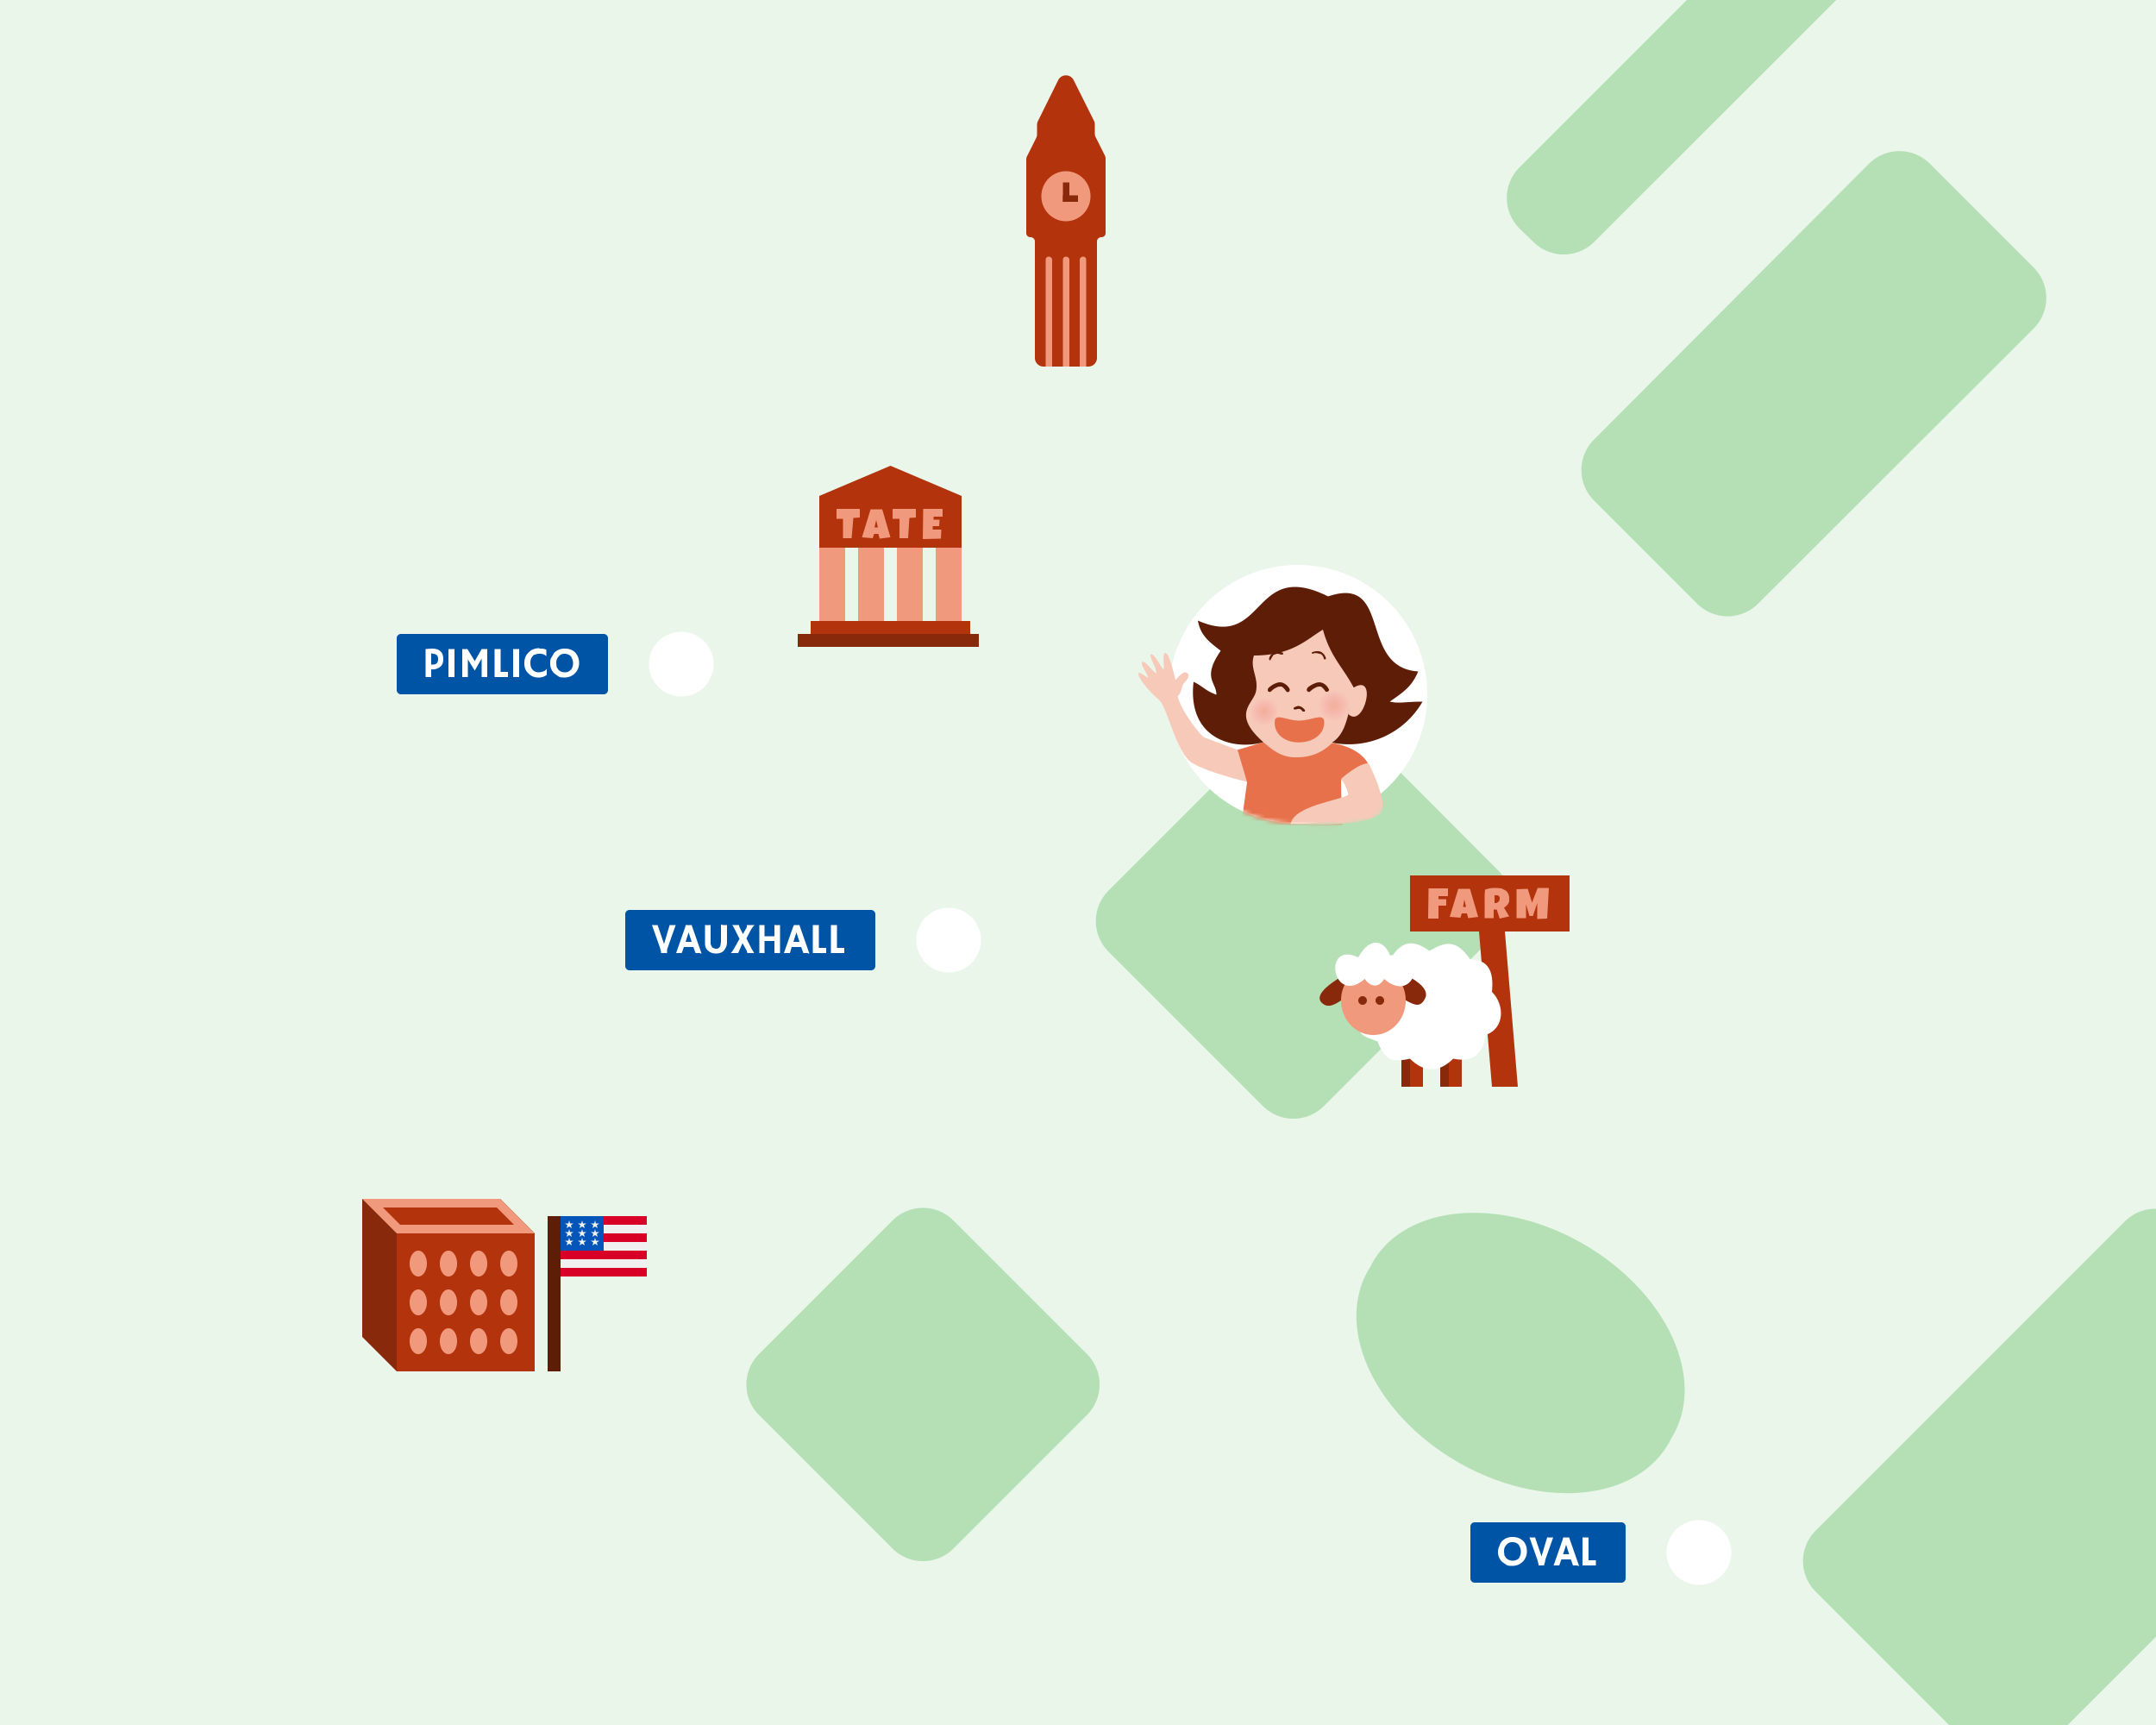 <svg xmlns="http://www.w3.org/2000/svg" fill="none" viewBox="0 0 500 400">
  <g clip-path="url(#clip0)">
    <path fill="#EAF6EA" d="M0 0h500v400H0z" style="animation:cipyAAyH_draw 2000ms ease-in-out 0ms forwards"/>
    <path fill="#B5E0B6" d="M318 293.3a40.2 28.1 30 1169.6 40.2 40.2 28.1 30 11-69.5-40.2" style="animation:cipyAAyH_draw 2000ms ease-in-out 9ms forwards"/>
    <path fill="#B5E0B6" d="M311.7 166l35.8 35.9a10 10 0 010 14.1L307 256.5a10 10 0 01-14.1 0l-35.8-35.8a10 10 0 010-14.2l40.4-40.4a10 10 0 0114.2 0" style="animation:cipyAAyH_draw 2000ms ease-in-out 18ms forwards"/>
    <path fill="#B5E0B6" d="M507 283.2l37.6 37.6a10 10 0 010 14.2l-71.8 71.7a10 10 0 01-14.1 0l-37.6-37.6a10 10 0 010-14.2l71.7-71.7a10 10 0 0114.1 0" style="animation:cipyAAyH_draw 2000ms ease-in-out 27ms forwards"/>
    <path fill="#B5E0B6" d="M221.1 283l31 31a10 10 0 010 14.1l-31 31a10 10 0 01-14.1 0l-31-31a10 10 0 010-14.1l31-31a10 10 0 0114.1 0" style="animation:cipyAAyH_draw 2000ms ease-in-out 36ms forwards"/>
    <path fill="#B5E0B6" d="M447.6 38l24 24a10 10 0 010 14.2L407.7 140a10 10 0 01-14.1 0l-24-24a10 10 0 010-14l63.8-64a10 10 0 0114.2 0" style="animation:cipyAAyH_draw 2000ms ease-in-out 45ms forwards"/>
    <path fill="#B5E0B6" d="M470.3-65l3.2 3.3a10 10 0 010 14.1L369.7 56.1a10 10 0 01-14.1 0l-3.2-3.1a10 10 0 010-14.2L456.1-64.9a10 10 0 0114.2 0" style="animation:cipyAAyH_draw 2000ms ease-in-out 54ms forwards"/>
    <path fill="#B5E0B6" d="M168.7-167.9L243-93.6a10 10 0 010 14.1L168.7-5.2a10 10 0 01-14.1 0L80.3-79.5a10 10 0 010-14.1l74.3-74.3a10 10 0 0114.1 0" style="animation:cipyAAyH_draw 2000ms ease-in-out 63ms forwards"/>
    <path fill="#B5E0B6" d="M225-42.6l88.4-88.5a10 10 0 0114.2 0l23.8 23.8a10 10 0 010 14.1L262.9-4.7a10 10 0 01-14.2 0L225-28.5a10 10 0 010-14.1" style="animation:cipyAAyH_draw 2000ms ease-in-out 72ms forwards"/>
    <path stroke="#C6EAFB" stroke-dasharray="561 563" stroke-dashoffset="562" stroke-linecap="round" stroke-linejoin="round" stroke-width="30" d="M-12 227.5h163.5l129-129V-116" style="animation:cipyAAyH_draw 2000ms ease-in-out 81ms forwards"/>
    <g stroke-linecap="round" stroke-linejoin="round" opacity=".8">
      <path stroke="#A1A5A7" stroke-dasharray="1072 1074" stroke-dashoffset="1073" stroke-width="3" d="M150.4-421.3V-213l228 231.6h538.1" style="animation:cipyAAyH_draw 2000ms ease-in-out 90ms forwards"/>
      <path stroke="#0098D8" stroke-dasharray="613 615" stroke-dashoffset="614" stroke-width="4" d="M295.5 479.5V293l-174-174V-61" style="animation:cipyAAyH_draw 2000ms ease-in-out 100ms forwards"/>
      <path stroke="#F5B7A2" stroke-dasharray="1114 1116" stroke-dashoffset="1115" stroke-width="3" d="M484.7-42.9L23.5 419.2m-160.3 160.6L23.5 419.2m0 0h-233.8" style="animation:cipyAAyH_draw 2000ms ease-in-out 109ms forwards"/>
      <path stroke="#F5B7A2" stroke-dasharray="1114 1116" stroke-dashoffset="1115" stroke-width="3" d="M481-49L19.8 413.1m-160.3 160.6L19.8 413m0 0H-214" style="animation:cipyAAyH_draw 2000ms ease-in-out 118ms forwards"/>
      <path stroke="#FFD329" stroke-dasharray="570 572" stroke-dashoffset="571" stroke-width="4" d="M-294 33.2h514.5V-22" style="animation:cipyAAyH_draw 2000ms ease-in-out 127ms forwards"/>
      <path stroke="#007D32" stroke-dasharray="586 588" stroke-dashoffset="587" stroke-width="4" d="M-291.5 40.5h520V-25" style="animation:cipyAAyH_draw 2000ms ease-in-out 136ms forwards"/>
      <path stroke="#202020" stroke-dasharray="521 523" stroke-dashoffset="522" stroke-width="4" d="M443 266H-77.5" style="animation:cipyAAyH_draw 2000ms ease-in-out 145ms forwards"/>
      <path stroke="#202020" stroke-dasharray="613 615" stroke-dashoffset="614" stroke-width="4" d="M443-78v390L285.5 469.5" style="animation:cipyAAyH_draw 2000ms ease-in-out 154ms forwards"/>
    </g>
    <path fill="#fff" stroke="#ED1C24" stroke-width="3" d="M386.5 360a7.5 7.5 0 1115 0 7.5 7.5 0 11-15 0" style="animation:cipyAAyH_draw 2000ms ease-in-out 163ms forwards" stroke-dasharray="48 50" stroke-dashoffset="49"/>
    <path stroke="#0054A6" stroke-dasharray="18 20" stroke-dashoffset="19" stroke-linecap="round" stroke-width="4" d="M385 360h18" style="animation:cipyAAyH_draw 2000ms ease-in-out 172ms forwards"/>
    <path fill="#fff" stroke="#ED1C24" stroke-width="3" d="M212.5 218a7.5 7.5 0 1115 0 7.5 7.5 0 11-15 0" style="animation:cipyAAyH_draw 2000ms ease-in-out 181ms forwards" stroke-dasharray="48 50" stroke-dashoffset="49"/>
    <path stroke="#0054A6" stroke-dasharray="18 20" stroke-dashoffset="19" stroke-linecap="round" stroke-width="4" d="M211 218h18" style="animation:cipyAAyH_draw 2000ms ease-in-out 190ms forwards"/>
    <path fill="#fff" stroke="#ED1C24" stroke-width="3" d="M150.5 154a7.5 7.5 0 1115 0 7.5 7.5 0 11-15 0" style="animation:cipyAAyH_draw 2000ms ease-in-out 200ms forwards" stroke-dasharray="48 50" stroke-dashoffset="49"/>
    <path stroke="#0054A6" stroke-dasharray="18 20" stroke-dashoffset="19" stroke-linecap="round" stroke-width="4" d="M149 154h18" style="animation:cipyAAyH_draw 2000ms ease-in-out 209ms forwards"/>
    <path fill="#0054A6" d="M146 211h56a1 1 0 011 1v12a1 1 0 01-1 1h-56a1 1 0 01-1-1v-12a1 1 0 011-1" style="animation:cipyAAyH_draw 2000ms ease-in-out 218ms forwards"/>
    <path fill="#fff" d="M154.6 221h-1.3v-.2-.1l-.1-.4-.2-.7-1.8-5.1a12.4 12.4 0 001.3 0l1.5 4.4 1.3-4.4a11.1 11.1 0 001.4 0l-1.8 5.1-.2.6v.8zm3.5 0h-1.3l2.1-6 .1-.4v-.1a14.3 14.3 0 001.4 0l.2.6 2.1 6h-.2l-.3-.1H161.3l-.5-1.4h-2.2l-.5 1.4zm2.3-2.6l-.7-2.2-.7 2.2h1.4zm6.8-4l.5.1h.9v4c0 .8-.3 1.4-.8 2-.4.4-1 .6-1.7.6-.8 0-1.4-.2-1.8-.6-.6-.4-.8-1-.8-1.9v-4.1a12.1 12.1 0 001.3 0v4.2c0 .4.2.7.4 1 .2.1.5.3.9.3.5 0 .9-.3 1-.9l.1-.7v-4zm6 .6v-.3-.2h1.8a4 4 0 01-.3.3l-.5.7-1.1 2.1 1 2 .2.4.6 1h-1.6l-.1-.5-1-1.8a172.8 172.8 0 00-1 2.3h-1.7l.4-.5.6-1 1-1.8-1.3-2.6a3 3 0 00-.4-.6h1.6v.1l.1.4.8 1.6.9-1.6zm4.1 6h-1.2v-6.5H177.3v2.6h2.3v-2.6a12.5 12.5 0 001.3 0v6.5h-1.3v-2.8h-2.3v2.8zm5.9 0h-1.4l2.1-6 .2-.4v-.1a14.3 14.3 0 001.3 0l.2.6 2.1 6h-.2l-.2-.1h-1l-.5-1.4h-2.2l-.4 1.4zm2.2-2.6l-.7-2.2-.7 2.2h1.4zm4 2.6h-.9v-6.5h1.4v5.3h1.7v1.2h-2.1zm4.3 0h-1v-6.5h1.4v5.3h1.7v1.2h-2.1z" style="animation:cipyAAyH_draw 2000ms ease-in-out 227ms forwards"/>
    <path fill="#0054A6" d="M93 147h47a1 1 0 011 1v12a1 1 0 01-1 1H93a1 1 0 01-1-1v-12a1 1 0 011-1" style="animation:cipyAAyH_draw 2000ms ease-in-out 236ms forwards"/>
    <path fill="#fff" d="M98.7 150.5l1.4-.1c1 0 1.6.2 2 .6.5.4.7 1 .7 1.9 0 .7-.2 1.3-.7 1.7a2.7 2.7 0 01-2.1.6v1.8h-1.3v-6.5zm1.6 1h-.3v2.6h.4a1.3 1.3 0 00.9-.3c.2-.2.3-.6.3-1 0-.8-.4-1.2-1.3-1.2zm3.7-1h1.4v6.5H104v-6.5zm4.5 6.5a9 9 0 00-.9 0h-.4v-6.5a11 11 0 001.2 0l1.7 2.8 1.6-2.8h1.3v6.5h-.4a9 9 0 00-.9 0v-4.3l-1.6 2.8-1.6-2.6v4.1zm7.2 0h-1v-6.5h1.4v5.3h1.7v1.2h-2.1zm3.3-6.5h1.4v6.5H119v-6.5zm6.1-.1c.6 0 1.2 0 1.6.3v1.5c-.2-.3-.6-.5-1.2-.6a4 4 0 00-.6 0 2 2 0 00-.8.2c-.3 0-.5.2-.6.4-.3.3-.5.8-.5 1.5 0 .8.2 1.3.6 1.7.3.3.8.5 1.3.5.6 0 1.1-.2 1.5-.4l.4-.4v1.4a3 3 0 01-2 .6 3 3 0 01-2.3-1c-.6-.5-.9-1.3-.9-2.3 0-1 .3-1.9 1-2.5.5-.6 1.4-1 2.5-1zm3.5 5.8a3.1 3.1 0 01-1-2.3c0-.5 0-1 .2-1.3l.7-1.2a3.3 3.3 0 012.5-1c1 0 1.7.3 2.3.8.6.6 1 1.5 1 2.5a3.3 3.3 0 01-2.5 3.3 4 4 0 01-1 .1c-.4 0-.8 0-1.2-.2l-1-.7zm.4-2.4l.1.9.4.6c.4.4.9.6 1.5.6s1-.2 1.4-.6c.3-.3.5-.9.5-1.5s-.2-1.1-.5-1.6c-.4-.4-.9-.6-1.5-.6s-1 .2-1.4.7c-.4.4-.5.9-.5 1.5z" style="animation:cipyAAyH_draw 2000ms ease-in-out 245ms forwards"/>
    <path fill="#0054A6" d="M342 353h34a1 1 0 011 1v12a1 1 0 01-1 1h-34a1 1 0 01-1-1v-12a1 1 0 011-1" style="animation:cipyAAyH_draw 2000ms ease-in-out 254ms forwards"/>
    <path fill="#fff" d="M348.4 362.2a3.1 3.1 0 01-1-2.3c0-.5.1-1 .3-1.3.1-.5.3-.8.6-1.2a3.3 3.3 0 012.5-1c1 0 1.7.3 2.3.8.7.6 1 1.5 1 2.5a3.3 3.3 0 01-2.5 3.3 4 4 0 01-1 .1c-.4 0-.8 0-1.2-.2l-1-.7zm.4-2.4l.1.9.4.6c.4.4 1 .6 1.5.6.6 0 1-.2 1.4-.5.3-.4.5-1 .5-1.6 0-.6-.2-1.1-.5-1.6-.4-.4-.8-.6-1.5-.6-.6 0-1 .2-1.4.7-.4.4-.5.9-.5 1.5zm9.3 3.2h-1.3v-.2-.1l-.1-.4-.2-.7-1.8-5.1a12.4 12.4 0 001.3 0l1.5 4.4 1.3-4.4a11.1 11.1 0 001.4 0l-1.8 5.1-.1.6-.2.6v.2zm3.5 0h-1.3l2.1-6 .1-.4v-.1a14.3 14.3 0 001.4 0l.2.6 2.1 6h-.2l-.3-.1H364.8l-.5-1.4h-2.2l-.5 1.4zm2.3-2.6l-.7-2.2-.7 2.2h1.4zm4 2.6h-.9v-6.5h1.4v5.3h1.7v1.2H368z" style="animation:cipyAAyH_draw 2000ms ease-in-out 263ms forwards"/>
    <path fill="#5D1D07" d="M127 282h3v36h-3z" style="animation:cipyAAyH_draw 2000ms ease-in-out 272ms forwards"/>
    <path fill="#5D1D07" d="M130 282h18a2 2 0 012 2v10a2 2 0 01-2 2h-18v-14z" style="animation:cipyAAyH_draw 2000ms ease-in-out 281ms forwards"/>
    <path fill="#D80027" d="M130 294h20v2h-20z" style="animation:cipyAAyH_draw 2000ms ease-in-out 290ms forwards"/>
    <path fill="#F0F0F0" d="M130 292h20v2h-20z" style="animation:cipyAAyH_draw 2000ms ease-in-out 300ms forwards"/>
    <path fill="#D80027" d="M130 290h20v2h-20z" style="animation:cipyAAyH_draw 2000ms ease-in-out 309ms forwards"/>
    <path fill="#F0F0F0" d="M130 288h20v2h-20z" style="animation:cipyAAyH_draw 2000ms ease-in-out 318ms forwards"/>
    <path fill="#D80027" d="M130 286h20v2h-20z" style="animation:cipyAAyH_draw 2000ms ease-in-out 327ms forwards"/>
    <path fill="#F0F0F0" d="M130 284h20v2h-20z" style="animation:cipyAAyH_draw 2000ms ease-in-out 336ms forwards"/>
    <path fill="#D80027" d="M130 282h20v2h-20z" style="animation:cipyAAyH_draw 2000ms ease-in-out 345ms forwards"/>
    <path fill="#0455BA" d="M130 282h10v8h-10z" style="animation:cipyAAyH_draw 2000ms ease-in-out 354ms forwards"/>
    <path fill="#EFF3F2" d="M138 287l.2.7h.8l-.6.4.2.7-.6-.4-.6.4.2-.7-.6-.4h.8l.2-.7z" style="animation:cipyAAyH_draw 2000ms ease-in-out 363ms forwards"/>
    <path fill="#EFF3F2" d="M138 285l.2.7h.8l-.6.4.2.7-.6-.4-.6.4.2-.7-.6-.4h.8l.2-.7z" style="animation:cipyAAyH_draw 2000ms ease-in-out 372ms forwards"/>
    <path fill="#EFF3F2" d="M138 283l.2.7h.8l-.6.4.2.7-.6-.4-.6.4.2-.7-.6-.4h.8l.2-.7z" style="animation:cipyAAyH_draw 2000ms ease-in-out 381ms forwards"/>
    <path fill="#EFF3F2" d="M135 287l.2.7h.8l-.6.4.2.7-.6-.4-.6.4.2-.7-.6-.4h.8l.2-.7z" style="animation:cipyAAyH_draw 2000ms ease-in-out 390ms forwards"/>
    <path fill="#EFF3F2" d="M135 285l.2.7h.8l-.6.4.2.7-.6-.4-.6.4.2-.7-.6-.4h.8l.2-.7z" style="animation:cipyAAyH_draw 2000ms ease-in-out 400ms forwards"/>
    <path fill="#EFF3F2" d="M135 283l.2.7h.8l-.6.4.2.7-.6-.4-.6.4.2-.7-.6-.4h.8l.2-.7z" style="animation:cipyAAyH_draw 2000ms ease-in-out 409ms forwards"/>
    <path fill="#EFF3F2" d="M132 287l.2.7h.8l-.6.4.2.7-.6-.4-.6.4.2-.7-.6-.4h.8l.2-.7z" style="animation:cipyAAyH_draw 2000ms ease-in-out 418ms forwards"/>
    <path fill="#EFF3F2" d="M132 285l.2.7h.8l-.6.4.2.7-.6-.4-.6.4.2-.7-.6-.4h.8l.2-.7z" style="animation:cipyAAyH_draw 2000ms ease-in-out 427ms forwards"/>
    <path fill="#EFF3F2" d="M132 283l.2.7h.8l-.6.4.2.7-.6-.4-.6.4.2-.7-.6-.4h.8l.2-.7z" style="animation:cipyAAyH_draw 2000ms ease-in-out 436ms forwards"/>
    <path fill="#B2330C" d="M116 278l8 8H92l-8-8h32z" style="animation:cipyAAyH_draw 2000ms ease-in-out 445ms forwards"/>
    <path fill="#F1997C" fill-rule="evenodd" d="M115.2 280H88.8l4 4h26.4l-4-4zm.8-2H84l8 8h32l-8-8z" clip-rule="evenodd" style="animation:cipyAAyH_draw 2000ms ease-in-out 454ms forwards"/>
    <path fill="#87290A" d="M92 286v32l-8-8v-32l8 8z" style="animation:cipyAAyH_draw 2000ms ease-in-out 463ms forwards"/>
    <path fill="#B2330C" d="M92 286h32v32H92z" style="animation:cipyAAyH_draw 2000ms ease-in-out 472ms forwards"/>
    <path fill="#F1997C" d="M95 293a2 3 0 114 0 2 3 0 11-4 0" style="animation:cipyAAyH_draw 2000ms ease-in-out 481ms forwards"/>
    <path fill="#F1997C" d="M102 293a2 3 0 114 0 2 3 0 11-4 0" style="animation:cipyAAyH_draw 2000ms ease-in-out 490ms forwards"/>
    <path fill="#F1997C" d="M109 293a2 3 0 114 0 2 3 0 11-4 0" style="animation:cipyAAyH_draw 2000ms ease-in-out 500ms forwards"/>
    <path fill="#F1997C" d="M116 293a2 3 0 114 0 2 3 0 11-4 0" style="animation:cipyAAyH_draw 2000ms ease-in-out 509ms forwards"/>
    <path fill="#F1997C" d="M95 302a2 3 0 114 0 2 3 0 11-4 0" style="animation:cipyAAyH_draw 2000ms ease-in-out 518ms forwards"/>
    <path fill="#F1997C" d="M102 302a2 3 0 114 0 2 3 0 11-4 0" style="animation:cipyAAyH_draw 2000ms ease-in-out 527ms forwards"/>
    <path fill="#F1997C" d="M109 302a2 3 0 114 0 2 3 0 11-4 0" style="animation:cipyAAyH_draw 2000ms ease-in-out 536ms forwards"/>
    <path fill="#F1997C" d="M116 302a2 3 0 114 0 2 3 0 11-4 0" style="animation:cipyAAyH_draw 2000ms ease-in-out 545ms forwards"/>
    <path fill="#F1997C" d="M95 311a2 3 0 114 0 2 3 0 11-4 0" style="animation:cipyAAyH_draw 2000ms ease-in-out 554ms forwards"/>
    <path fill="#F1997C" d="M102 311a2 3 0 114 0 2 3 0 11-4 0" style="animation:cipyAAyH_draw 2000ms ease-in-out 563ms forwards"/>
    <path fill="#F1997C" d="M109 311a2 3 0 114 0 2 3 0 11-4 0" style="animation:cipyAAyH_draw 2000ms ease-in-out 572ms forwards"/>
    <path fill="#F1997C" d="M116 311a2 3 0 114 0 2 3 0 11-4 0" style="animation:cipyAAyH_draw 2000ms ease-in-out 581ms forwards"/>
    <path fill="#B2330C" d="M190 115h33v12h-33z" style="animation:cipyAAyH_draw 2000ms ease-in-out 590ms forwards"/>
    <path fill="#F1997C" d="M199.4 118v2l-1.5.1-.4 4.7h-2v-4.5H194V118h5.4zm7 6.6l-2.4.3-.3-1.1h-1l-.3 1-2.5-.2 2-6.5h2.7l1.9 6.5zm-2.8-2.3l-.4-1.7-.4 1.7h.8zm8.8-4.3v2l-1.5.1-.3 4.7h-2v-4.5H207V118h5.3zm6.2 0a174.4 174.4 0 000 1.8h-2.1v.7h1.4l-.1 1.5h-1.5v.8h2a118.6 118.6 0 01-.1 2.1l-4.2.1.1-7h4.5z" style="animation:cipyAAyH_draw 2000ms ease-in-out 600ms forwards"/>
    <path fill="#F1997C" d="M190 127h6v17h-6z" style="animation:cipyAAyH_draw 2000ms ease-in-out 609ms forwards"/>
    <path fill="#F1997C" d="M217 127h6v17h-6z" style="animation:cipyAAyH_draw 2000ms ease-in-out 618ms forwards"/>
    <path fill="#F1997C" d="M199 127h6v17h-6z" style="animation:cipyAAyH_draw 2000ms ease-in-out 627ms forwards"/>
    <path fill="#F1997C" d="M208 127h6v17h-6z" style="animation:cipyAAyH_draw 2000ms ease-in-out 636ms forwards"/>
    <path fill="#B2330C" d="M188 144h37v3h-37z" style="animation:cipyAAyH_draw 2000ms ease-in-out 645ms forwards"/>
    <path fill="#87290A" d="M185 150h42v-3h-42z" style="animation:cipyAAyH_draw 2000ms ease-in-out 654ms forwards"/>
    <path fill="#B2330C" d="M206.5 108l16.5 7h-33l16.5-7z" style="animation:cipyAAyH_draw 2000ms ease-in-out 663ms forwards"/>
    <path fill="#B2330C" d="M327 203h37v13h-37z" style="animation:cipyAAyH_draw 2000ms ease-in-out 672ms forwards"/>
    <path fill="#F1997C" d="M335.8 206a106.6 106.6 0 000 1.8h-2.2v.7h1.8v1.5h-1.8v3h-2.4l.1-7h4.5zm7.1 6.6l-2.4.3-.3-1.1H339l-.3 1-2.5-.2 2-6.5h2.7l1.9 6.5zm-2.9-2.3l-.4-1.7-.3 1.7h.7zm10-2v.7a2 2 0 01-.6 1l-.6.5 1.2 2-2.2.5-.7-2.1h-.7v2h-2.1a569 569 0 000-4.4v-1.1l.1-1.1a6.2 6.2 0 012-.4h.7l1.1.1 1 .5a2.3 2.3 0 01.8 1.8zm-2.2.1v-.3a.8.8 0 00-.5-.5 1 1 0 00-.3 0 1.3 1.3 0 00-.4 0v1.8h.4l.4-.2.3-.3.1-.5zm11.4-2.5l-.4 7.1-2.3.1v-3.7l-1 3h-.8l-.8-2.7v3.2h-2.2v-6.7l2.6-.1 1 3.2 1.3-3.4h2.6z" style="animation:cipyAAyH_draw 2000ms ease-in-out 681ms forwards"/>
    <path fill="#B2330C" d="M343 216h6l3 36h-6l-3-36z" style="animation:cipyAAyH_draw 2000ms ease-in-out 690ms forwards"/>
    <g filter="url(#filter0_d)">
      <path fill="#87290A" d="M325 243h3v9h-3z" style="animation:cipyAAyH_draw 2000ms ease-in-out 700ms forwards"/>
      <path fill="#87290A" d="M334 243h3v9h-3z" style="animation:cipyAAyH_draw 2000ms ease-in-out 709ms forwards"/>
      <path fill="#B2330C" d="M327 243h3v9h-3z" style="animation:cipyAAyH_draw 2000ms ease-in-out 718ms forwards"/>
      <path fill="#B2330C" d="M336 243h3v9h-3z" style="animation:cipyAAyH_draw 2000ms ease-in-out 727ms forwards"/>
      <path fill="#fff" d="M346 230c3 3 3 8.5-1.5 10-.5 4-2.5 6.5-7.5 5.5-3.5 3.5-7 3-10 0-4.5 1-6 0-7.5-4-4-1.5-5-1.5-4-6.5-2.5-2-3-3.5 1-7-.5-4.5 1.5-6.5 6.5-6.5 2.5-3.5 5-3.5 8.5-1 3.5-2 6-3 9.5 2 4 0 5.5 2.5 5 7.5z" style="animation:cipyAAyH_draw 2000ms ease-in-out 736ms forwards"/>
      <path fill="#87290A" d="M318 223.5c-2 .1-14.5 6-11.5 9s6.8-4.4 12-3.5c7.4 1.3 10 6.5 12 2.5s-10.5-8.1-12.5-8z" style="animation:cipyAAyH_draw 2000ms ease-in-out 745ms forwards"/>
      <path fill="#F1997C" d="M311 232a7.5 8 0 1115 0 7.5 8 0 11-15 0" style="animation:cipyAAyH_draw 2000ms ease-in-out 754ms forwards"/>
      <path fill="#fff" d="M322.5 222c-1-3.5-4.5-5.5-7.5 0-8.5-4-6 11.5 1.5 5 1 1.5 3 2.5 4.5 0 7.5 6.5 10.5-8 1.5-5z" style="animation:cipyAAyH_draw 2000ms ease-in-out 763ms forwards"/>
      <path fill="#87290A" d="M315 232a1 1 0 112 0 1 1 0 11-2 0" style="animation:cipyAAyH_draw 2000ms ease-in-out 772ms forwards"/>
      <path fill="#87290A" d="M319 232a1 1 0 112 0 1 1 0 11-2 0" style="animation:cipyAAyH_draw 2000ms ease-in-out 781ms forwards"/>
    </g>
    <path fill="#B2330C" d="M256.4 54V37c0-.3 0-.6-.2-1l-2-4a2 2 0 01-.3-1v-2c0-.3 0-.6-.2-1l-4.7-9.4a2 2 0 00-3.6 0l-4.7 9.5a2 2 0 00-.2.9v2c0 .3 0 .6-.2 1l-2 4a2 2 0 00-.3 1v17c0 .6.4 1 1 1 .5 0 1 .4 1 1v27c0 1.1.9 2 2 2h10.4a2 2 0 002-2V56c0-.6.5-1 1-1 .6 0 1-.4 1-1z" style="animation:cipyAAyH_draw 2000ms ease-in-out 790ms forwards"/>
    <path fill="#F1997C" d="M246.5 60.2c0-.4.3-.7.7-.7.4 0 .8.3.8.7V85h-1.5V60.2z" style="animation:cipyAAyH_draw 2000ms ease-in-out 800ms forwards"/>
    <path fill="#F1997C" d="M242.5 60.2c0-.4.3-.7.7-.7.4 0 .8.3.8.7V85h-1.5V60.2z" style="animation:cipyAAyH_draw 2000ms ease-in-out 809ms forwards"/>
    <path fill="#F1997C" d="M250.4 60.2c0-.4.4-.7.8-.7s.7.3.7.7V85h-1.5V60.2z" style="animation:cipyAAyH_draw 2000ms ease-in-out 818ms forwards"/>
    <path fill="#F1997C" d="M241.5 45.5a5.7 5.8 0 1111.4 0 5.7 5.8 0 11-11.4 0" style="animation:cipyAAyH_draw 2000ms ease-in-out 827ms forwards"/>
    <path fill="#87290A" d="M246.5 42.3h1.5v4.5h-1.5v-4.5" style="animation:cipyAAyH_draw 2000ms ease-in-out 836ms forwards"/>
    <path fill="#87290A" d="M250 45.3v1.5h-3.5v-1.5h3.4" style="animation:cipyAAyH_draw 2000ms ease-in-out 845ms forwards"/>
    <g filter="url(#filter1_d)">
      <path fill="#fff" d="M271 161a30 30 0 1160 0 30 30 0 11-60 0" style="animation:cipyAAyH_draw 2000ms ease-in-out 854ms forwards"/>
    </g>
    <mask id="mask0" width="68" height="61" x="263" y="131" maskUnits="userSpaceOnUse" mask-type="alpha">
      <path fill="#C4C4C4" fill-rule="evenodd" stroke-dasharray="254 256" stroke-dashoffset="255" d="M301 131h-37.3v58l22.2-2a29.8 29.8 0 0015.1 4h1.3c5.5.2 16 .4 18-2.7 3.4-5.2 10.7.7 10.7.7v-58h-30z" clip-rule="evenodd" style="animation:cipyAAyH_draw 2000ms ease-in-out 863ms forwards"/>
    </mask>
    <g mask="url(#mask0)">
      <path fill="#E7714A" d="M286.9 173.9l6.1-1.8h14.3s7.4.3 10 5c-3 1-3.7 2-6.3 3.8 0 6.3.8 19.2.8 19.2l-25-1 2.4-17.7c-2-2.4-2.3-7.5-2.3-7.5z" style="animation:cipyAAyH_draw 2000ms ease-in-out 872ms forwards"/>
      <path fill="#F7C9B9" d="M319.8 189c2.8-2-2.4-12-2.4-12-2.3-.1-6.4 3.6-6.4 3.6s1.3 1.5 1.7 3.7c-1.9 1.3-12.7 2.5-13.4 6.8 5.2 0 16.5.7 20.5-2.2z" style="animation:cipyAAyH_draw 2000ms ease-in-out 881ms forwards"/>
      <path fill="#F7C9B9" d="M292.9 172c-3.1-2.7-4.9-5.6-4.7-9.4.2-6 1.5-12 1.5-12l11.4-10.3 12.6 9.2s.6 5.4 0 10.1c.3 3.9 0 .8-1 6-.8 4-1.6 4.6-3.8 6.7a11 11 0 01-7.8 3.3c-3.5.2-5.6-1.3-8.2-3.6z" style="animation:cipyAAyH_draw 2000ms ease-in-out 890ms forwards"/>
      <path fill="#E7714A" d="M295.6 167.5c0 6.4 11.5 6 11.5 0 0-2.4-2.8-.4-5.9-.4-2.9 0-5.6-2-5.6.4z" style="animation:cipyAAyH_draw 2000ms ease-in-out 900ms forwards"/>
      <path fill="#F7C9B9" d="M276.6 177c4 2.3 12.6 4.3 12.6 4.3l-2.2-7.4-7.7-2.9c-.7-.2-5.2-5.8-6.2-9.5 1-1 .8-2.1 1.4-3 1-1 1.6-2 .7-2.5-.7-.5-1.9.9-2.6 1.7-.2-1-1.5-6.5-2.4-6.3-.8.1 0 3.7-.4 3.8-.3 0-2-3.7-2.9-3.5-.4.1.4 1.9 1 3.1l.3 1.3c-.5.2-2.6-3.1-3.3-2.6-.5.3.6 1.9 1.1 2.9l.3.7c-.2.2-2-1.4-2.3-1.1-.5.5 2 4 4.8 6.3 2 1.7 3.9 12.4 7.8 14.7z" style="animation:cipyAAyH_draw 2000ms ease-in-out 909ms forwards"/>
      <path fill="#5D1D07" d="M322.3 162.7c2.4.5 3.5 0 7.6 0a19.7 19.7 0 01-21 9.5c3.8-2.6 3.4-7 5.4-12-2.4-5.1-5.7-7.5-7.5-14.2-3.7 2.2-7.1 6-16 6-1 3 1.1 5 .5 8.2-.5 3-5.9 5.2 1.7 11.9-7 2-17.7-.8-16.2-14 2.1 1 2.8 2.1 5.3 3 0-3-3.4-3.8 1-10.2-2.6-2-4.7-3.5-5.3-7 15.9 7 12.4-14.5 30.2-5.6 15-5.1 6.9 16.5 20.9 17.4-1.5 3.4-3 4.5-6.6 7z" style="animation:cipyAAyH_draw 2000ms ease-in-out 918ms forwards"/>
      <path fill="#5D1D07" d="M304.6 151.6h-.1l-.3-.1.1-.3h.1a3.2 3.2 0 011.2-.2c.4 0 .8.1 1.1.4.3.2.6.6.8 1.2 0 .1 0 .3-.2.3-.1 0-.3 0-.3-.2-.1-.5-.4-.8-.6-1l-.8-.2a2.6 2.6 0 00-1 0z" style="animation:cipyAAyH_draw 2000ms ease-in-out 927ms forwards"/>
      <path fill="#5D1D07" d="M297.2 151.8l.4-.1c0-.2 0-.3-.2-.4a3.2 3.2 0 00-1.3-.1 2 2 0 00-1 .3c-.4.3-.7.7-.8 1.3l.1.3c.2 0 .3 0 .3-.2l.6-1 .8-.3a2.6 2.6 0 011 .2z" style="animation:cipyAAyH_draw 2000ms ease-in-out 936ms forwards"/>
      <path fill="#5D1D07" d="M294.8 160.3c-.2.2-.5.2-.7 0a.5.5 0 010-.6v-.1a5.3 5.3 0 011.6-1.1c.5-.2 1-.4 1.7-.2a3 3 0 011.7 1.5c0 .2 0 .5-.2.6-.3.2-.6 0-.7-.2-.4-.6-.8-.9-1-1-.4 0-.8 0-1.1.2a3.7 3.7 0 00-1.2.8l-.1.1z" style="animation:cipyAAyH_draw 2000ms ease-in-out 945ms forwards"/>
      <path fill="#5D1D07" d="M303.9 160.3c-.2.2-.5.2-.7 0a.5.5 0 010-.7v-.1a5.6 5.6 0 011.6-1c.5-.2 1-.4 1.7-.2.6.2 1.2.6 1.6 1.4.2.2.1.5-.1.6-.3.2-.6.1-.7-.1-.4-.6-.8-.9-1-1-.4 0-.8 0-1.1.2a3.8 3.8 0 00-1.2.8h-.1z" style="animation:cipyAAyH_draw 2000ms ease-in-out 954ms forwards"/>
      <path fill="#5D1D07" d="M300.1 164.5a.3.3 0 01.1-.5l.2-.1.6-.2c.5 0 1 .2 1.6.9.1.1 0 .3 0 .4h-.5c-.4-.6-.8-.7-1-.6a1 1 0 00-.5.1h-.5z" style="animation:cipyAAyH_draw 2000ms ease-in-out 963ms forwards"/>
      <path fill="#F7C9B9" d="M312.7 165.6c3.6 3.5 7-10 1-6l-1 6z" style="animation:cipyAAyH_draw 2000ms ease-in-out 972ms forwards"/>
      <path fill="url(#paint0_radial)" d="M289.9 165a3.3 3.3 0 116.6 0 3.3 3.3 0 11-6.6 0" style="animation:cipyAAyH_draw 2000ms ease-in-out 981ms forwards"/>
      <path fill="url(#paint1_radial)" d="M305.8 163.6a3.7 3.6 0 117.3 0 3.7 3.6 0 11-7.3 0" style="animation:cipyAAyH_draw 2000ms ease-in-out 990ms forwards"/>
    </g>
  </g>
  <defs>
    <radialGradient id="paint0_radial" cx="0" cy="0" r="1" gradientTransform="matrix(0 3.303 -3.326 0 293.2 165)" gradientUnits="userSpaceOnUse">
      <stop stop-color="#E7714A" stop-opacity=".3"/>
      <stop offset="1" stop-color="#F24685" stop-opacity="0"/>
    </radialGradient>
    <radialGradient id="paint1_radial" cx="0" cy="0" r="1" gradientTransform="matrix(0 3.625 -3.651 0 309.4 163.6)" gradientUnits="userSpaceOnUse">
      <stop stop-color="#E7714A" stop-opacity=".3"/>
      <stop offset="1" stop-color="#F24685" stop-opacity="0"/>
    </radialGradient>
    <filter id="filter0_d" width="50.1" height="41.4" x="302" y="214.6" color-interpolation-filters="sRGB" filterUnits="userSpaceOnUse">
      <feFlood flood-opacity="0" result="BackgroundImageFix"/>
      <feColorMatrix in="SourceAlpha" values="0 0 0 0 0 0 0 0 0 0 0 0 0 0 0 0 0 0 127 0"/>
      <feOffset/>
      <feGaussianBlur stdDeviation="2"/>
      <feColorMatrix values="0 0 0 0 0 0 0 0 0 0 0 0 0 0 0 0 0 0 0.25 0"/>
      <feBlend in2="BackgroundImageFix" result="effect1_dropShadow"/>
      <feBlend in="SourceGraphic" in2="effect1_dropShadow" result="shape"/>
    </filter>
    <filter id="filter1_d" width="68" height="68" x="267" y="127" color-interpolation-filters="sRGB" filterUnits="userSpaceOnUse">
      <feFlood flood-opacity="0" result="BackgroundImageFix"/>
      <feColorMatrix in="SourceAlpha" values="0 0 0 0 0 0 0 0 0 0 0 0 0 0 0 0 0 0 127 0"/>
      <feOffset/>
      <feGaussianBlur stdDeviation="2"/>
      <feColorMatrix values="0 0 0 0 0 0 0 0 0 0 0 0 0 0 0 0 0 0 0.25 0"/>
      <feBlend in2="BackgroundImageFix" result="effect1_dropShadow"/>
      <feBlend in="SourceGraphic" in2="effect1_dropShadow" result="shape"/>
    </filter>
    <clipPath id="clip0">
      <path fill="#fff" d="M0 0h500v400H0z" style="animation:cipyAAyH_draw 2000ms ease-in-out 1000ms forwards" stroke-dasharray="1800 1802" stroke-dashoffset="1801"/>
    </clipPath>
  </defs>
  <style data-made-with="vivus-instant">
    @keyframes cipyAAyH_draw{to{stroke-dashoffset:0}}@keyframes cipyAAyH_fade{0%,94.444%{stroke-opacity:1}to{stroke-opacity:0}}
  </style>
</svg>